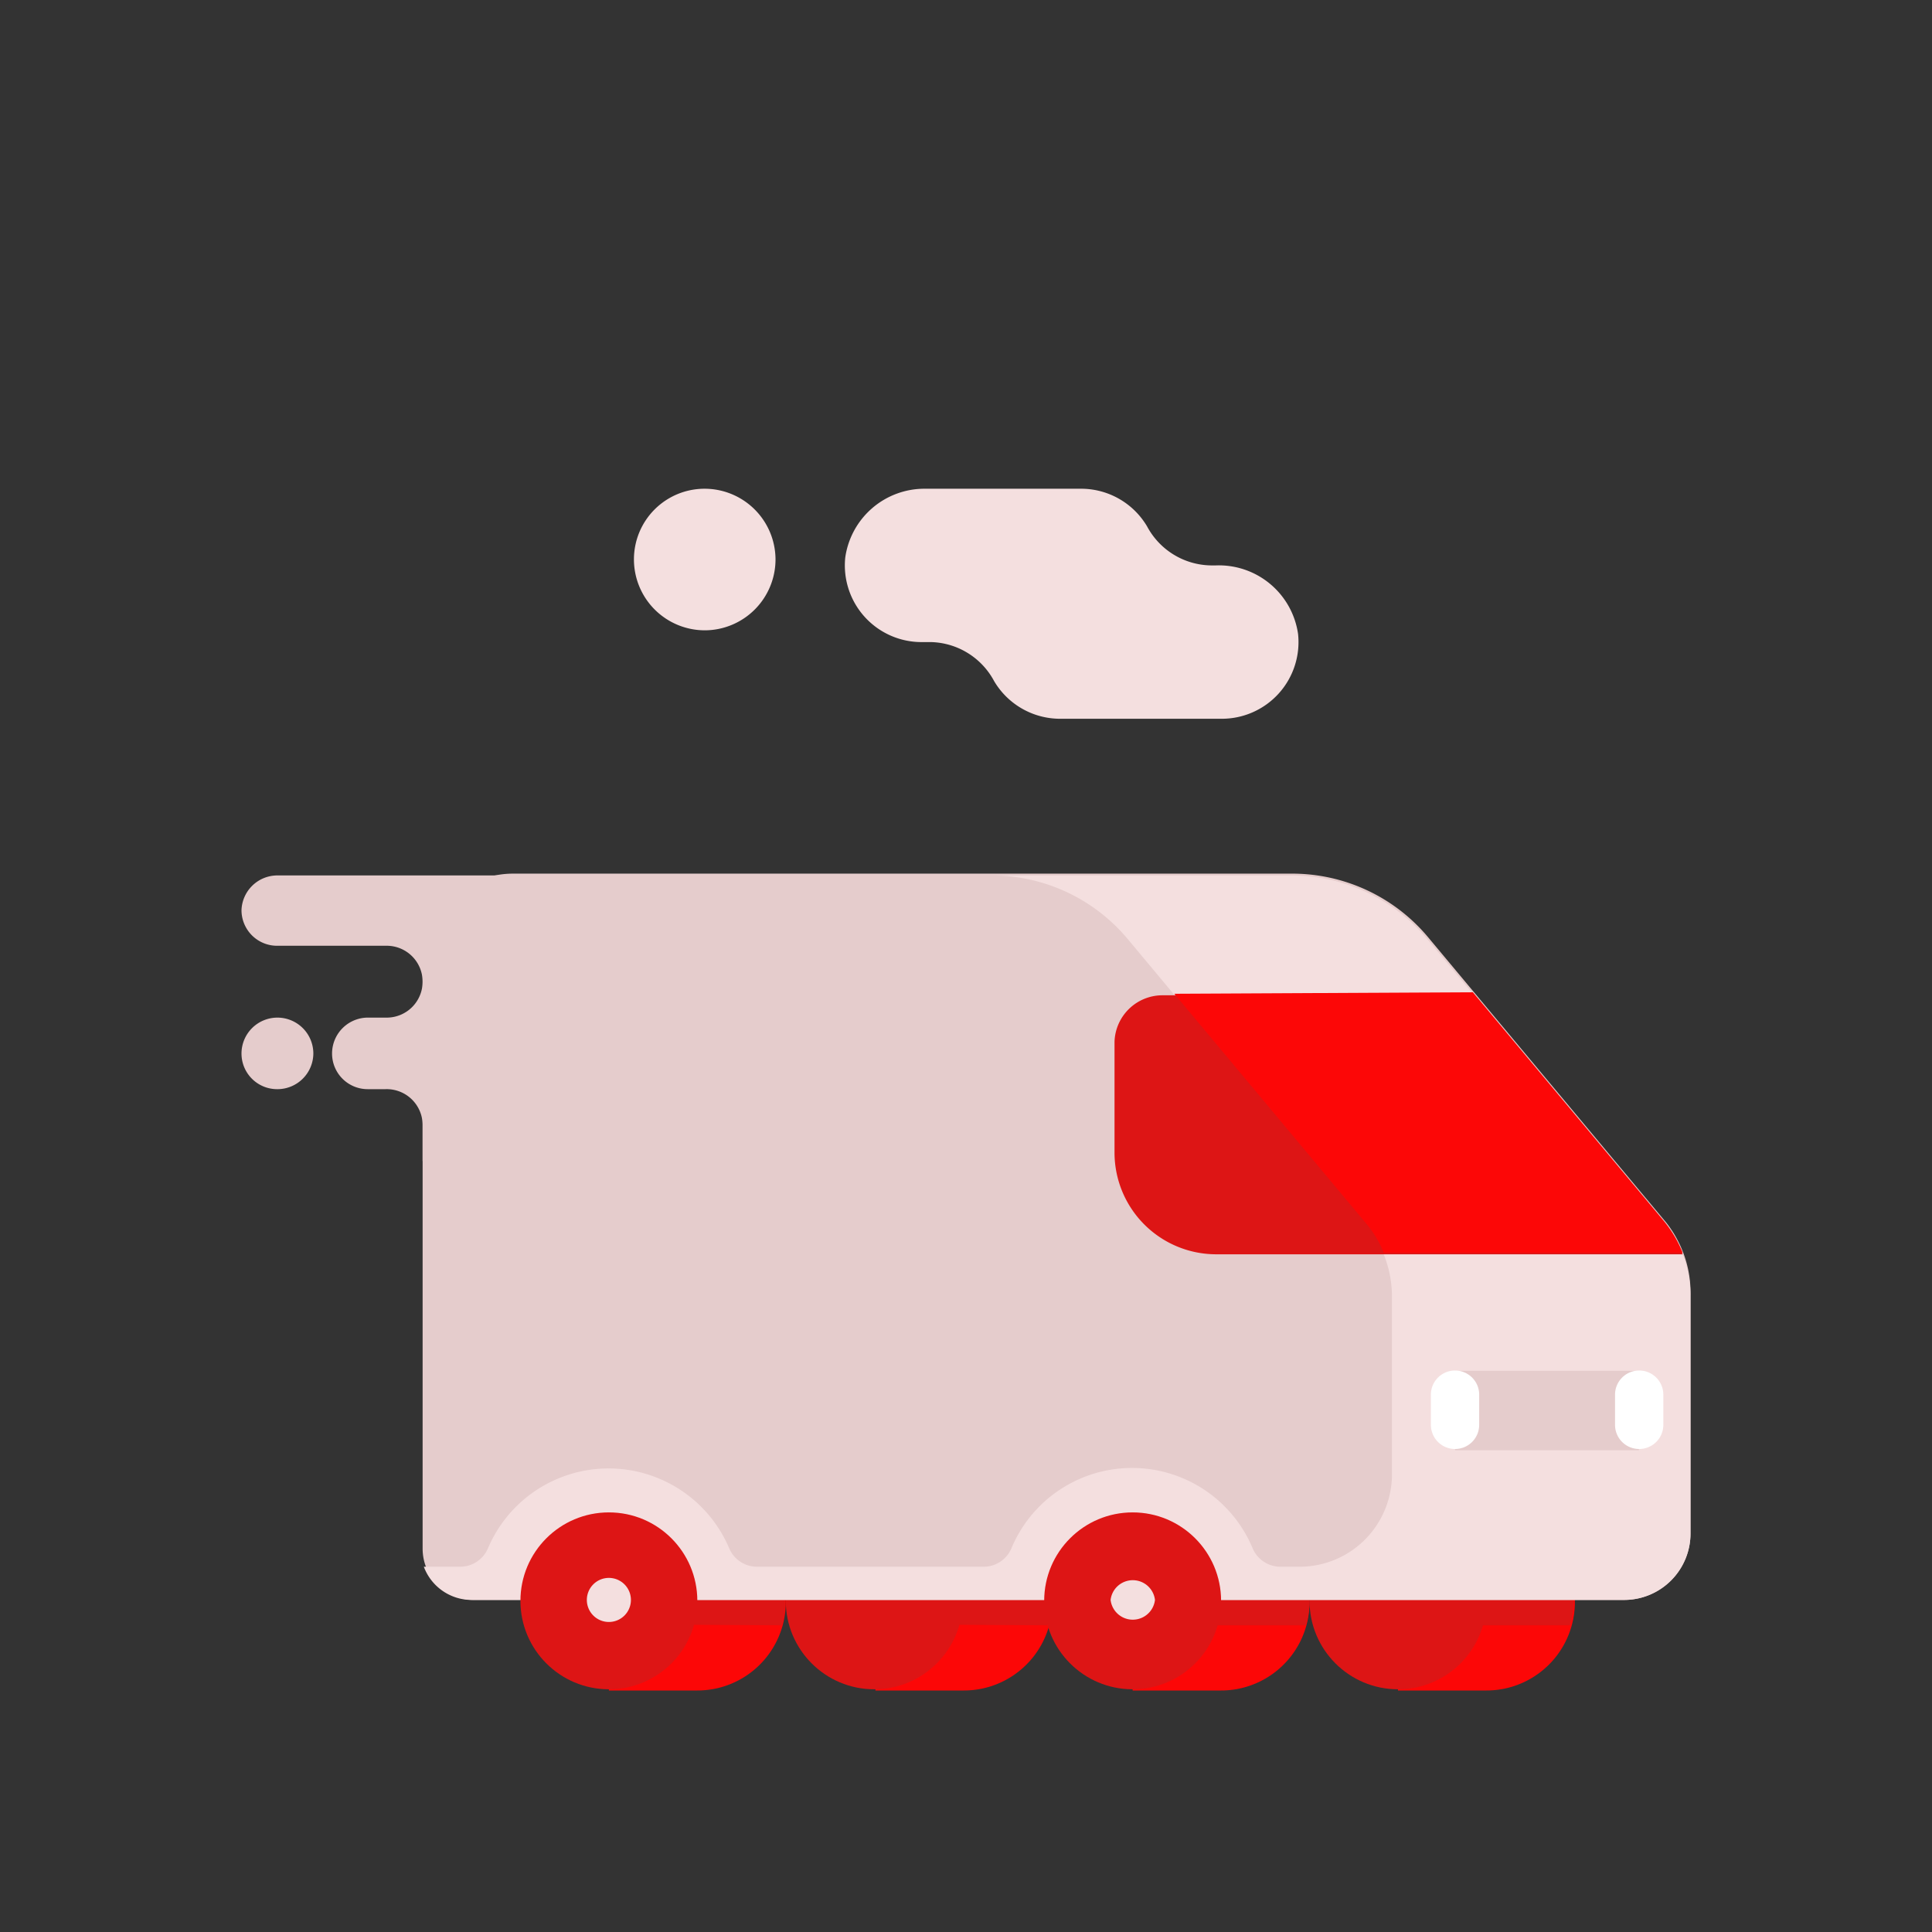 <svg id="Layer_1" data-name="Layer 1" xmlns="http://www.w3.org/2000/svg" viewBox="0 0 64 64"><rect x="0" y="0" width="64" height="64" fill="#333333" stroke="none"/><defs><style>.cls-1{fill:#F4DFDF;}.cls-2{fill:#FC0707;}.cls-3{fill:#DD1515;}.cls-4{fill:#e5cccc;}.cls-5{fill:#fff;}</style></defs><title>logistic, delivery, transport, transportation, free, van</title><path class="cls-1" d="M40.28,18.73h-.17A2.44,2.44,0,0,1,38,17.44a2.54,2.54,0,0,0-2.2-1.25H30.65A2.65,2.65,0,0,0,28,18.47a2.54,2.54,0,0,0,2.53,2.8h.32a2.44,2.44,0,0,1,2.08,1.29,2.54,2.54,0,0,0,2.2,1.25h5.33A2.54,2.54,0,0,0,43,21,2.65,2.65,0,0,0,40.28,18.73Z"/><path class="cls-1" d="M23.37,20.88h0A2.35,2.35,0,0,1,21,18.53h0a2.34,2.34,0,0,1,2.34-2.34h0a2.35,2.35,0,0,1,2.35,2.34h0A2.35,2.35,0,0,1,23.37,20.88Z"/><path class="cls-2" d="M49.24,50.1A2.93,2.93,0,0,0,46.31,53a2.87,2.87,0,0,0,.4,1.45h-.4V56h2.93a2.93,2.93,0,0,0,0-5.86Z"/><path class="cls-3" d="M52,53.84a3,3,0,0,0,.13-.81,3.12,3.12,0,0,0-.16-.92H46.47a3.12,3.12,0,0,0-.16.92,3,3,0,0,0,.12.81Z"/><circle class="cls-3" cx="46.31" cy="53.03" r="2.93"/><path class="cls-2" d="M31.89,50.1A2.93,2.93,0,0,0,29,53a2.87,2.87,0,0,0,.4,1.45H29V56h2.93a2.93,2.93,0,0,0,0-5.86Z"/><path class="cls-3" d="M34.69,53.84a3,3,0,0,0,.12-.81,2.82,2.82,0,0,0-.16-.92H29.12A2.82,2.82,0,0,0,29,53a2.64,2.64,0,0,0,.12.81Z"/><circle class="cls-3" cx="28.96" cy="53.03" r="2.93"/><path class="cls-2" d="M40.45,50.1A2.93,2.93,0,0,0,37.52,53a3,3,0,0,0,.4,1.45h-.4V56h2.93a2.93,2.93,0,0,0,0-5.86Z"/><path class="cls-3" d="M43.25,53.84a2.69,2.69,0,0,0,.13-.81,2.82,2.82,0,0,0-.16-.92H37.69a2.83,2.83,0,0,0-.17.92,2.64,2.64,0,0,0,.13.81Z"/><path class="cls-2" d="M23.1,50.1A2.93,2.93,0,0,0,20.17,53a2.87,2.87,0,0,0,.4,1.45h-.4V56H23.1a2.93,2.93,0,0,0,0-5.86Z"/><path class="cls-3" d="M25.9,53.84A2.69,2.69,0,0,0,26,53a3.12,3.12,0,0,0-.16-.92H20.33a3.12,3.12,0,0,0-.16.92,2.64,2.64,0,0,0,.13.81Z"/><path class="cls-4" d="M53.8,53H15.66A1.7,1.7,0,0,1,14,51.31V31.94a3,3,0,0,1,3-3h25.8a5.87,5.87,0,0,1,4.51,2.11l7.87,9.43A3.75,3.75,0,0,1,56,42.92V50.8A2.2,2.2,0,0,1,53.8,53Z"/><path class="cls-1" d="M55.12,40.5l-7.87-9.43A5.87,5.87,0,0,0,42.74,29H32.85a5.87,5.87,0,0,1,4.51,2.11l7.87,9.43a3.75,3.75,0,0,1,.88,2.42v5.86a3.06,3.06,0,0,1-3.06,3.08h-.63a1,1,0,0,1-.92-.6,4.33,4.33,0,0,0-8,0,1,1,0,0,1-.92.6H25.08a1,1,0,0,1-.92-.6,4.34,4.34,0,0,0-8,0,1,1,0,0,1-.92.6h-1.2A1.69,1.69,0,0,0,15.66,53H53.8A2.2,2.2,0,0,0,56,50.8V42.92A3.75,3.75,0,0,0,55.12,40.5Z"/><path class="cls-3" d="M36.92,34.51v3.67a3.37,3.37,0,0,0,3.37,3.37H55.74a3.59,3.59,0,0,0-.62-1l-6.33-7.58H38.51A1.59,1.59,0,0,0,36.92,34.51Z"/><path class="cls-2" d="M38.9,32.92l6.33,7.58a3.56,3.56,0,0,1,.61,1h9.9a4,4,0,0,0-.27-.55,4.1,4.1,0,0,0-.35-.5l-6.33-7.58Z"/><circle class="cls-3" cx="20.17" cy="53.03" r="2.93"/><path class="cls-1" d="M20.9,53a.73.73,0,1,0-.73.73A.73.73,0,0,0,20.9,53Z"/><circle class="cls-3" cx="37.52" cy="53.03" r="2.93"/><path class="cls-1" d="M38.26,53a.74.74,0,0,0-1.47,0,.74.74,0,0,0,1.47,0Z"/><rect class="cls-4" x="48.2" y="45.41" width="6.09" height="2.63"/><path class="cls-5" d="M48.2,48h0a.8.8,0,0,1-.8-.8v-1a.8.8,0,0,1,.8-.8h0a.8.8,0,0,1,.8.8v1A.8.8,0,0,1,48.2,48Z"/><path class="cls-5" d="M54.3,48h0a.8.8,0,0,1-.8-.8v-1a.8.8,0,0,1,.8-.8h0a.8.8,0,0,1,.8.8v1A.8.8,0,0,1,54.3,48Z"/><path class="cls-4" d="M8,30.15H8a1.18,1.18,0,0,0,1.19,1.18h3.58A1.19,1.19,0,0,1,14,32.52h0a1.19,1.19,0,0,1-1.19,1.19h-.58A1.19,1.19,0,0,0,11,34.9h0a1.18,1.18,0,0,0,1.19,1.18h.58A1.19,1.19,0,0,1,14,37.27v1.19h6V29H9.19A1.19,1.19,0,0,0,8,30.15Z"/><path class="cls-4" d="M9.19,36.08h0A1.18,1.18,0,0,1,8,34.9H8a1.19,1.19,0,0,1,1.19-1.19h0a1.19,1.19,0,0,1,1.19,1.19h0A1.19,1.19,0,0,1,9.19,36.08Z"/></svg>